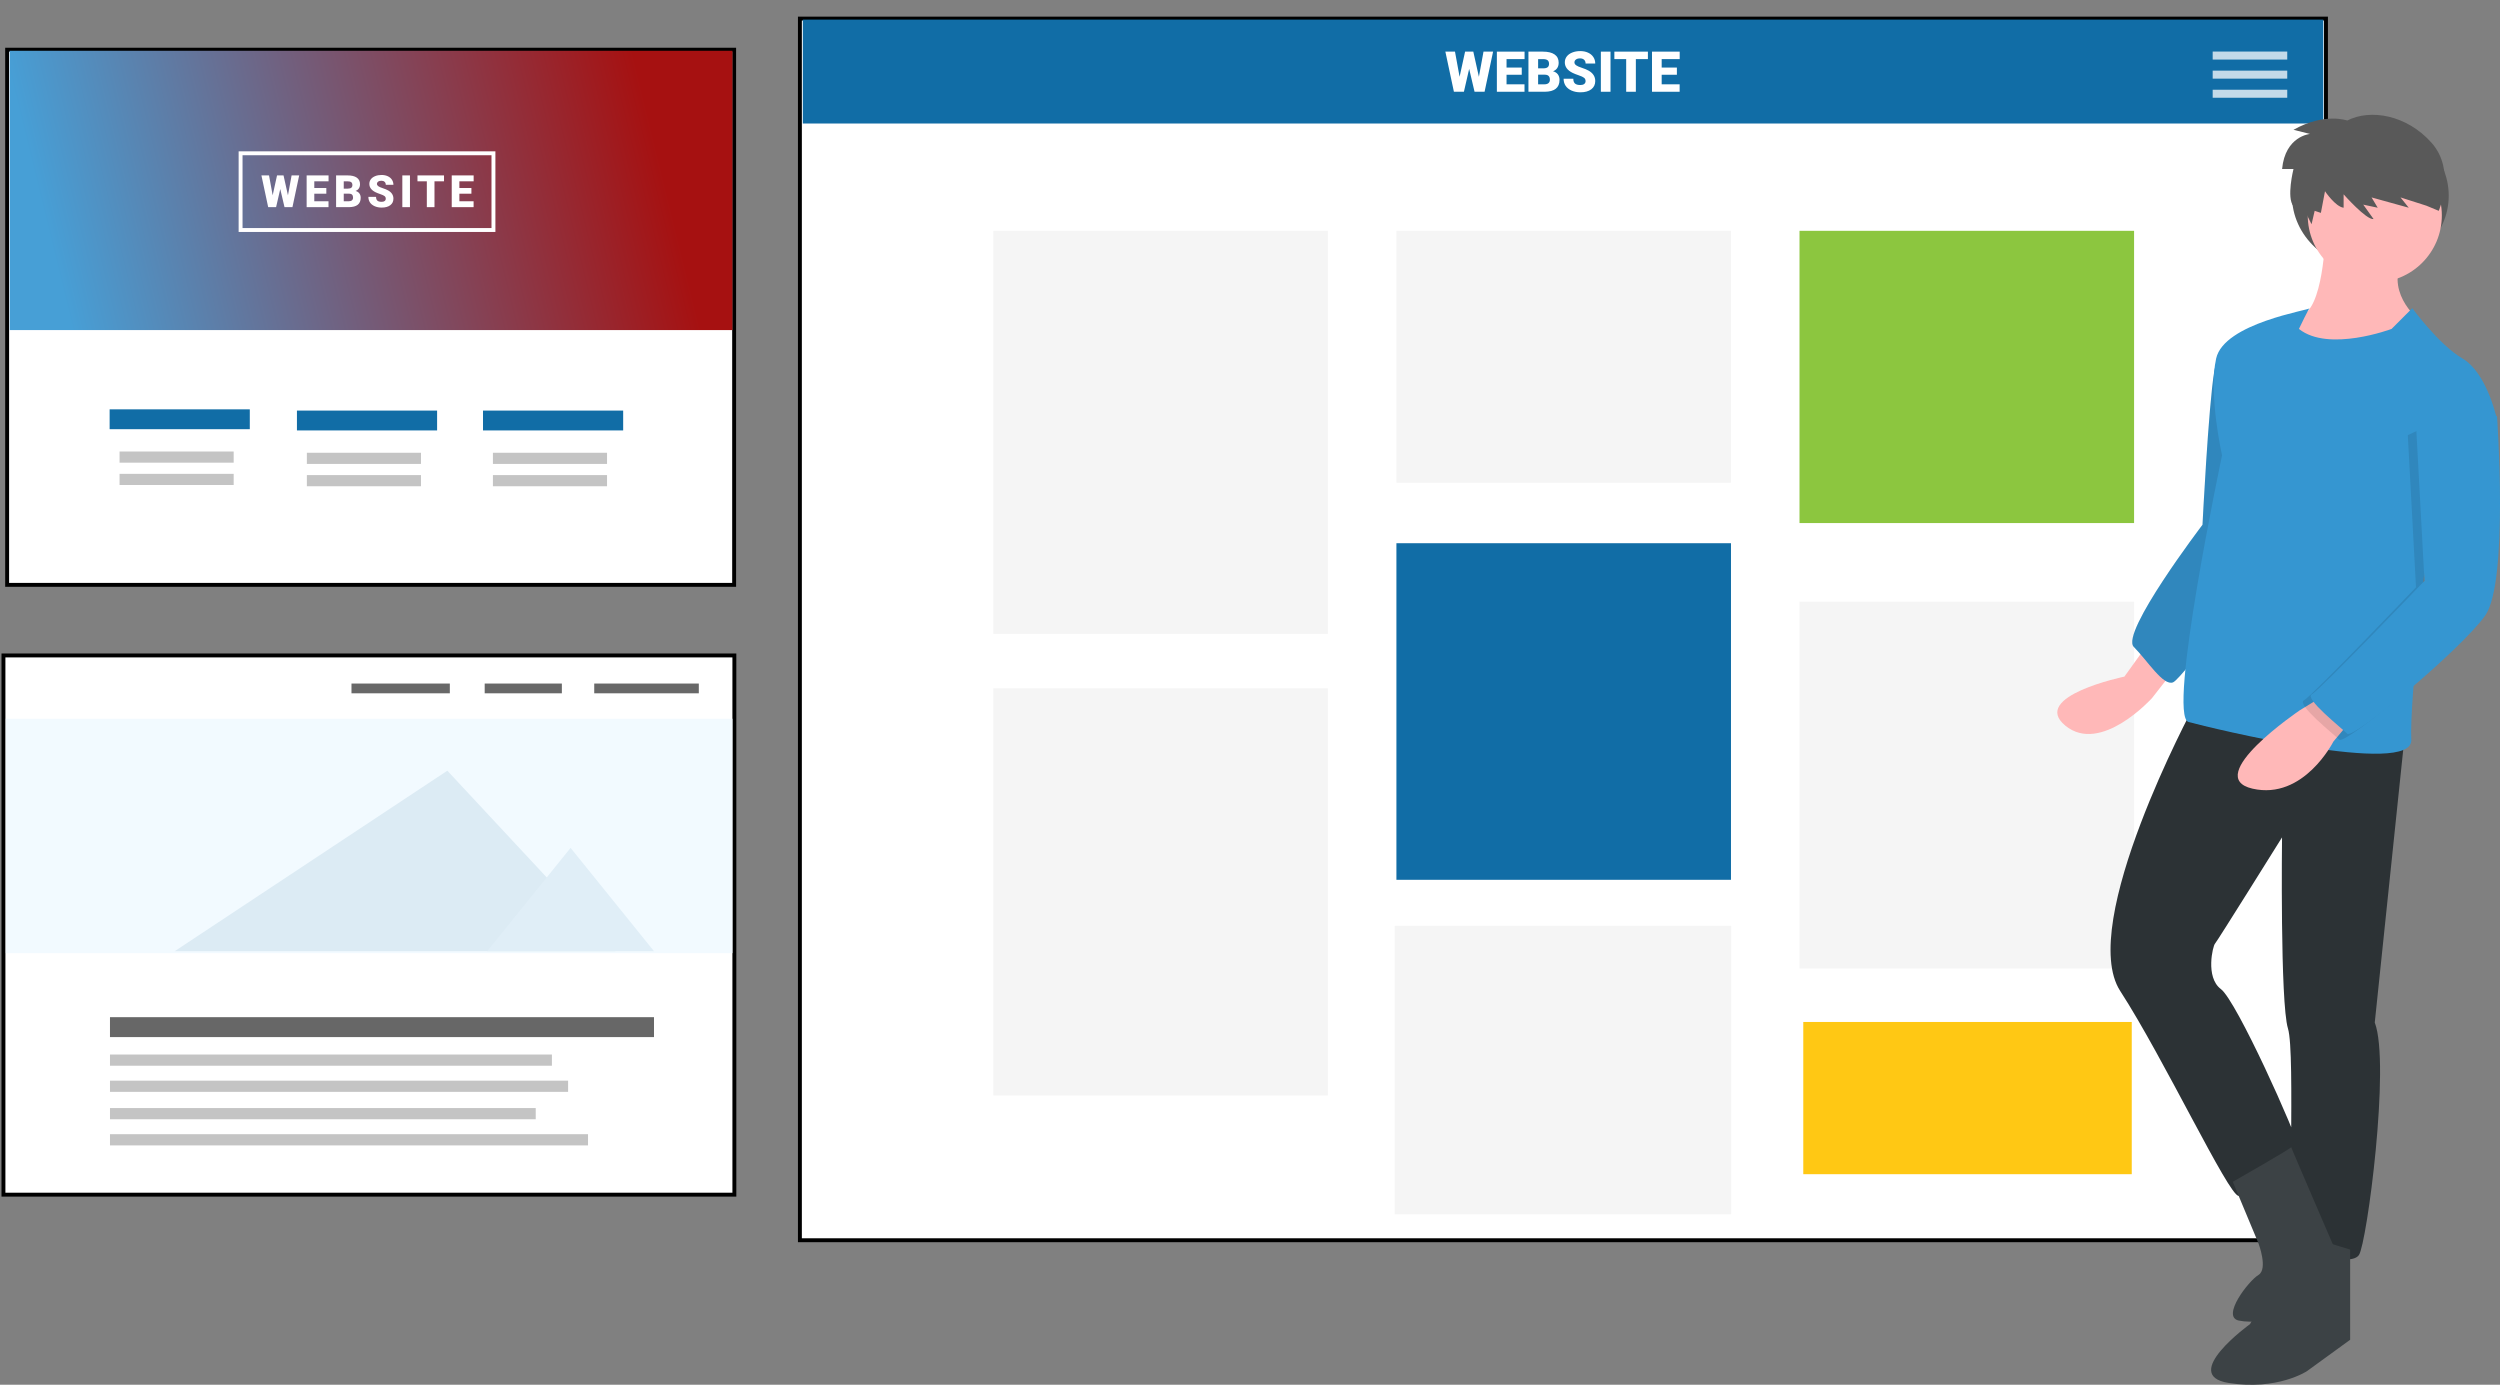 <svg width="1280" height="709" viewBox="0 0 1280 709" fill="none" xmlns="http://www.w3.org/2000/svg">
<rect x="0" y="0" width="1280" height="709" fill="#808080" stroke="none"/>
<path d="M4.655 25.445H3.655V26.445V298.447V299.447H4.655H374.881H375.881V298.447V26.445V25.445H374.881H4.655Z" fill="white" stroke="black" stroke-width="2"/>
<rect x="5" y="26" width="370" height="143" fill="url(#paint0_linear)"/>
<path d="M147.434 100L149.299 89.807H153.184L149.734 106.062H145.67L143.493 96.796L141.361 106.062H137.309L133.848 89.807H137.744L139.608 100L141.841 89.807H145.168L147.434 100Z" fill="white"/>
<path d="M167.08 99.174H160.918V103.047H168.197V106.062H156.999V89.807H168.219V92.832H160.918V96.26H167.08V99.174Z" fill="white"/>
<path d="M172.08 106.062V89.807H177.918C180.01 89.807 181.599 90.19 182.685 90.957C183.779 91.724 184.326 92.836 184.326 94.295C184.326 95.136 184.133 95.854 183.746 96.45C183.359 97.045 182.789 97.484 182.038 97.767C182.886 97.99 183.537 98.407 183.991 99.017C184.445 99.627 184.672 100.372 184.672 101.25C184.672 102.843 184.166 104.041 183.154 104.845C182.149 105.641 180.657 106.047 178.677 106.062H172.08ZM175.998 99.151V103.047H178.566C179.273 103.047 179.816 102.887 180.196 102.567C180.575 102.24 180.765 101.782 180.765 101.194C180.765 99.84 180.092 99.159 178.744 99.151H175.998ZM175.998 96.584H178.041C178.897 96.576 179.507 96.42 179.872 96.115C180.237 95.809 180.419 95.359 180.419 94.764C180.419 94.079 180.222 93.588 179.827 93.29C179.433 92.985 178.797 92.832 177.918 92.832H175.998V96.584Z" fill="white"/>
<path d="M197.509 101.741C197.509 101.168 197.304 100.722 196.895 100.402C196.493 100.082 195.782 99.75 194.762 99.408C193.743 99.066 192.909 98.734 192.262 98.414C190.155 97.38 189.102 95.958 189.102 94.15C189.102 93.249 189.363 92.457 189.884 91.772C190.412 91.08 191.156 90.544 192.117 90.164C193.077 89.777 194.156 89.584 195.354 89.584C196.523 89.584 197.568 89.792 198.491 90.209C199.421 90.626 200.143 91.221 200.657 91.995C201.17 92.762 201.427 93.64 201.427 94.63H197.52C197.52 93.967 197.315 93.454 196.906 93.089C196.504 92.725 195.957 92.542 195.265 92.542C194.565 92.542 194.011 92.698 193.601 93.011C193.199 93.316 192.998 93.707 192.998 94.183C192.998 94.6 193.222 94.98 193.668 95.322C194.115 95.657 194.9 96.007 196.024 96.371C197.148 96.729 198.071 97.116 198.793 97.532C200.549 98.545 201.427 99.94 201.427 101.719C201.427 103.14 200.891 104.257 199.82 105.068C198.748 105.879 197.278 106.285 195.41 106.285C194.093 106.285 192.898 106.05 191.826 105.582C190.762 105.105 189.958 104.458 189.415 103.639C188.879 102.813 188.611 101.864 188.611 100.792H192.541C192.541 101.663 192.764 102.307 193.211 102.724C193.665 103.133 194.398 103.338 195.41 103.338C196.057 103.338 196.567 103.2 196.939 102.925C197.319 102.642 197.509 102.247 197.509 101.741Z" fill="white"/>
<path d="M209.898 106.062H205.991V89.807H209.898V106.062Z" fill="white"/>
<path d="M227.334 92.832H222.455V106.062H218.537V92.832H213.748V89.807H227.334V92.832Z" fill="white"/>
<path d="M241.365 99.174H235.202V103.047H242.481V106.062H231.284V89.807H242.504V92.832H235.202V96.26H241.365V99.174Z" fill="white"/>
<rect x="123.181" y="78.482" width="129.466" height="39.282" stroke="white" stroke-width="2"/>
<rect x="56.13" y="209.584" width="71.766" height="10.162" fill="#116DA6"/>
<rect x="61.212" y="231.176" width="58.429" height="5.716" fill="#C4C4C4"/>
<rect x="61.212" y="242.608" width="58.429" height="5.716" fill="#C4C4C4"/>
<rect x="152.032" y="210.218" width="71.766" height="10.162" fill="#116DA6"/>
<rect x="157.112" y="231.812" width="58.429" height="5.716" fill="#C4C4C4"/>
<rect x="157.112" y="243.243" width="58.429" height="5.716" fill="#C4C4C4"/>
<rect x="247.296" y="210.218" width="71.766" height="10.162" fill="#116DA6"/>
<rect x="252.377" y="231.812" width="58.429" height="5.716" fill="#C4C4C4"/>
<rect x="252.377" y="243.243" width="58.429" height="5.716" fill="#C4C4C4"/>
<path d="M2.767 335.59H1.767V336.59V610.666V611.666H2.767H375H376V610.666V336.59V335.59H375H2.767Z" fill="white" stroke="black" stroke-width="2"/>
<rect x="3" y="368" width="372" height="120" fill="#F2FAFF"/>
<line x1="357.79" y1="352.476" x2="304.249" y2="352.476" stroke="#686868" stroke-width="5"/>
<line x1="230.313" y1="352.476" x2="179.959" y2="352.476" stroke="#686868" stroke-width="5"/>
<line x1="287.677" y1="352.476" x2="248.16" y2="352.476" stroke="#686868" stroke-width="5"/>
<path d="M229.038 394.592L89.451 487.013H315.086L229.038 394.592Z" fill="#DCEBF4"/>
<path d="M292.139 434.11L249.434 487.013H334.844L292.139 434.11Z" fill="#E0EEF7"/>
<rect x="56.307" y="520.794" width="278.538" height="10.198" fill="#676767"/>
<rect x="56.307" y="539.916" width="226.272" height="5.736" fill="#C4C4C4"/>
<rect x="56.307" y="553.301" width="234.558" height="5.736" fill="#C4C4C4"/>
<path d="M56.307 567.324H274.293V573.061H56.307V567.324Z" fill="#C4C4C4"/>
<rect x="56.307" y="580.708" width="244.756" height="5.736" fill="#C4C4C4"/>
<rect x="409.548" y="9.519" width="781.352" height="625.481" fill="white" stroke="black" stroke-width="2"/>
<rect x="411.039" y="10.036" width="778.5" height="53.203" fill="#116DA6"/>
<path d="M757.197 39.318L759.553 26.437H764.463L760.104 46.979H754.968L752.217 35.269L749.522 46.979H744.401L740.027 26.437H744.951L747.307 39.318L750.129 26.437H754.333L757.197 39.318Z" fill="white"/>
<path d="M779.136 38.274H771.348V43.17H780.547V46.979H766.396V26.437H780.575V30.261H771.348V34.592H779.136V38.274Z" fill="white"/>
<path d="M782.564 46.979V26.437H789.943C792.586 26.437 794.594 26.922 795.967 27.89C797.35 28.859 798.041 30.265 798.041 32.109C798.041 33.172 797.796 34.079 797.307 34.832C796.818 35.584 796.099 36.139 795.149 36.496C796.221 36.779 797.044 37.305 797.618 38.077C798.191 38.848 798.478 39.788 798.478 40.898C798.478 42.911 797.839 44.425 796.559 45.441C795.29 46.447 793.404 46.96 790.902 46.979H782.564ZM787.516 38.246V43.17H790.761C791.655 43.17 792.341 42.967 792.821 42.563C793.3 42.149 793.54 41.571 793.54 40.828C793.54 39.116 792.689 38.255 790.987 38.246H787.516ZM787.516 35.001H790.098C791.18 34.992 791.951 34.794 792.412 34.408C792.873 34.023 793.103 33.454 793.103 32.701C793.103 31.836 792.854 31.215 792.355 30.839C791.857 30.453 791.053 30.261 789.943 30.261H787.516V35.001Z" fill="white"/>
<path d="M811.811 41.519C811.811 40.795 811.552 40.23 811.035 39.826C810.527 39.422 809.629 39.003 808.34 38.57C807.051 38.138 805.998 37.719 805.18 37.315C802.518 36.007 801.187 34.211 801.187 31.925C801.187 30.787 801.516 29.786 802.175 28.92C802.842 28.046 803.783 27.368 804.996 26.889C806.21 26.4 807.573 26.155 809.088 26.155C810.564 26.155 811.886 26.418 813.052 26.945C814.228 27.472 815.14 28.224 815.789 29.202C816.438 30.171 816.763 31.281 816.763 32.532H811.825C811.825 31.695 811.566 31.046 811.049 30.585C810.541 30.124 809.85 29.894 808.975 29.894C808.091 29.894 807.39 30.091 806.873 30.486C806.365 30.872 806.111 31.366 806.111 31.968C806.111 32.494 806.393 32.974 806.957 33.407C807.522 33.83 808.514 34.272 809.934 34.733C811.354 35.184 812.521 35.673 813.433 36.2C815.653 37.479 816.763 39.243 816.763 41.491C816.763 43.287 816.085 44.698 814.731 45.723C813.377 46.748 811.519 47.261 809.158 47.261C807.493 47.261 805.984 46.965 804.629 46.372C803.284 45.77 802.269 44.952 801.582 43.917C800.905 42.873 800.566 41.674 800.566 40.32H805.532C805.532 41.42 805.815 42.234 806.379 42.761C806.953 43.278 807.879 43.536 809.158 43.536C809.977 43.536 810.621 43.362 811.091 43.014C811.571 42.657 811.811 42.159 811.811 41.519Z" fill="white"/>
<path d="M824.579 46.979H819.641V26.437H824.579V46.979Z" fill="white"/>
<path d="M843.724 30.261H837.558V46.979H832.606V30.261H826.554V26.437H843.724V30.261Z" fill="white"/>
<path d="M858.566 38.274H850.778V43.17H859.976V46.979H845.826V26.437H860.005V30.261H850.778V34.592H858.566V38.274Z" fill="white"/>
<rect x="508.58" y="118.181" width="171.299" height="206.385" fill="#F5F5F5"/>
<rect x="921.349" y="118.181" width="171.299" height="149.629" fill="#8CC63F"/>
<rect x="714.965" y="118.181" width="171.299" height="128.99" fill="#F5F5F5"/>
<rect x="508.58" y="352.427" width="171.299" height="208.448" fill="#F5F5F5"/>
<rect x="921.349" y="308.055" width="171.299" height="187.81" fill="#F5F5F5"/>
<rect x="923.279" y="523.25" width="168.176" height="77.935" fill="#FFC814"/>
<rect x="714.084" y="474.028" width="172.278" height="147.667" fill="#F5F5F5"/>
<rect x="714.965" y="278.129" width="171.299" height="172.331" fill="#116DA6"/>
<path fill-rule="evenodd" clip-rule="evenodd" d="M1132.89 36.166L1171.07 36.166V40.268L1132.89 40.268V36.166Z" fill="white" fill-opacity="0.75"/>
<path fill-rule="evenodd" clip-rule="evenodd" d="M1132.89 26.395L1171.07 26.395V30.496L1132.89 30.496V26.395Z" fill="white" fill-opacity="0.75"/>
<path fill-rule="evenodd" clip-rule="evenodd" d="M1132.89 45.947L1171.07 45.947V50.049L1132.89 50.049V45.947Z" fill="white" fill-opacity="0.75"/>
<path d="M1213.61 137.532C1235.78 137.532 1253.75 120.806 1253.75 100.174C1253.75 79.542 1235.78 62.817 1213.61 62.817C1191.45 62.817 1173.48 79.542 1173.48 100.174C1173.48 120.806 1191.45 137.532 1213.61 137.532Z" fill="#595959"/>
<path d="M1097.77 332.396L1087.68 346.432C1087.68 346.432 1039.24 356.457 1057.41 371.494C1075.57 386.532 1101.8 357.459 1101.8 357.459L1115.93 339.414L1097.77 332.396Z" fill="#FFB8B8"/>
<path d="M1149.8 171.86C1149.8 171.86 1136.73 171.86 1133.71 190.012C1130.7 208.165 1127.68 268.674 1127.68 268.674C1127.68 268.674 1085.45 324.14 1092.49 331.199C1099.53 338.258 1107.57 351.369 1112.6 349.352C1117.63 347.335 1160.86 287.835 1160.86 287.835L1149.8 171.86Z" fill="#3596D1"/>
<path opacity="0.1" d="M1149.8 171.86C1149.8 171.86 1136.73 171.86 1133.71 190.012C1130.7 208.165 1127.68 268.674 1127.68 268.674C1127.68 268.674 1085.45 324.14 1092.49 331.199C1099.53 338.258 1107.57 351.369 1112.6 349.352C1117.63 347.335 1160.86 287.835 1160.86 287.835L1149.8 171.86Z" fill="black"/>
<path d="M1190.59 120.368C1190.59 120.368 1189.59 159.612 1177.58 161.625C1165.58 163.637 1169.58 176.719 1169.58 176.719C1169.58 176.719 1208.6 199.863 1234.61 176.719L1239.61 164.644C1239.61 164.644 1221.6 151.562 1229.61 133.449L1190.59 120.368Z" fill="#FFB8B8"/>
<path d="M1122.94 362.181C1122.94 362.181 1063.33 473.112 1085.56 507.399C1107.78 541.687 1141.12 612.279 1146.17 612.279C1151.22 612.279 1179.51 598.16 1177.49 589.084C1175.47 580.008 1145.16 512.442 1137.08 506.391C1129 500.34 1133.04 484.205 1134.05 483.196C1135.06 482.188 1168.4 428.739 1168.4 428.739C1168.4 428.739 1167.39 513.45 1171.43 526.56C1175.47 539.67 1170.42 633.457 1175.47 637.49C1180.52 641.524 1203.76 648.583 1207.8 642.533C1211.84 636.482 1223.96 544.712 1215.88 523.535L1231.03 378.316L1122.94 362.181Z" fill="#2C3235"/>
<path d="M1177.14 631.761L1152.02 677.937C1152.02 677.937 1115.84 704.036 1140.96 708.052C1166.08 712.067 1181.16 702.029 1181.16 702.029L1203.27 685.967V639.791L1177.14 631.761Z" fill="#3C4245"/>
<path d="M1143.19 605.075L1156.32 636.541C1156.32 636.541 1161.37 649.737 1156.32 652.782C1151.27 655.827 1137.13 674.098 1146.22 676.128C1148.05 676.488 1149.91 676.674 1151.77 676.682C1159.34 676.81 1166.85 675.398 1173.86 672.53C1180.87 669.663 1187.23 665.399 1192.56 659.996L1200.74 651.767C1200.74 651.767 1172.7 586.857 1173.09 587.338C1173.48 587.819 1143.19 605.075 1143.19 605.075Z" fill="#3C4245"/>
<path d="M1215.89 144.599C1234.85 144.599 1250.22 129.23 1250.22 110.271C1250.22 91.312 1234.85 75.942 1215.89 75.942C1196.93 75.942 1181.56 91.312 1181.56 110.271C1181.56 129.23 1196.93 144.599 1215.89 144.599Z" fill="#FFB8B8"/>
<path d="M1235.09 157.789L1224.49 168.408C1224.49 168.408 1192.19 180.543 1177.05 168.408C1177.05 168.408 1182.6 156.777 1182.6 157.789C1182.6 158.8 1138.7 165.374 1134.66 183.577C1130.63 201.781 1137.69 233.132 1137.69 233.132C1137.69 233.132 1109.43 366.627 1120.53 369.661C1131.64 372.695 1235.59 397.978 1234.58 378.763C1233.57 359.548 1242.66 280.665 1242.66 280.665L1277.98 212.906C1277.98 212.906 1272.93 190.657 1260.82 183.577C1248.71 176.498 1235.09 157.789 1235.09 157.789Z" fill="#3596D1"/>
<path d="M1190.64 355.619L1177.52 363.647C1177.52 363.647 1127.03 397.769 1153.28 403.791C1179.54 409.812 1194.68 379.705 1194.68 379.705L1204.78 367.662L1190.64 355.619Z" fill="#FFB8B8"/>
<path opacity="0.1" d="M1264.92 207.704L1273.95 216.757C1273.95 216.757 1279.97 301.249 1267.93 318.349C1255.88 335.448 1200.67 381.718 1197.66 378.7C1194.64 375.683 1175.57 360.595 1179.59 358.583C1183.6 356.571 1236.99 300.676 1236.99 300.676L1232.79 222.792L1264.92 207.704Z" fill="black"/>
<path d="M1269.4 204.169L1278.49 213.248C1278.49 213.248 1284.54 297.99 1272.43 315.14C1260.32 332.29 1204.82 378.696 1201.79 375.67C1198.77 372.643 1179.59 357.511 1183.63 355.493C1187.67 353.475 1241.33 297.415 1241.33 297.415L1237.11 219.301L1269.4 204.169Z" fill="#3596D1"/>
<path d="M1201.79 61.71C1201.79 61.71 1190.14 57.483 1174.26 66.466L1182.73 68.579C1182.73 68.579 1170.02 69.636 1168.43 86.545H1174.26C1174.26 86.545 1170.55 101.34 1174.26 105.567L1176.64 101.076L1183.52 114.814L1185.11 107.945L1188.29 109.002L1190.4 97.906C1190.4 97.906 1195.7 105.831 1199.93 106.36V99.491C1199.93 99.491 1211.58 112.701 1215.28 112.172L1209.99 104.775L1217.4 106.36L1214.23 101.076L1233.28 106.36L1229.05 101.076L1242.28 105.303L1248.64 107.945C1248.64 107.945 1257.64 87.338 1244.93 73.071C1232.23 58.804 1213.7 55.634 1201.79 61.71Z" fill="#595959"/>
<defs>
<linearGradient id="paint0_linear" x1="338.382" y1="84.015" x2="34.176" y2="158.573" gradientUnits="userSpaceOnUse">
<stop stop-color="#A61111"/>
<stop offset="1" stop-color="#479FD6"/>
</linearGradient>
</defs>
</svg>
